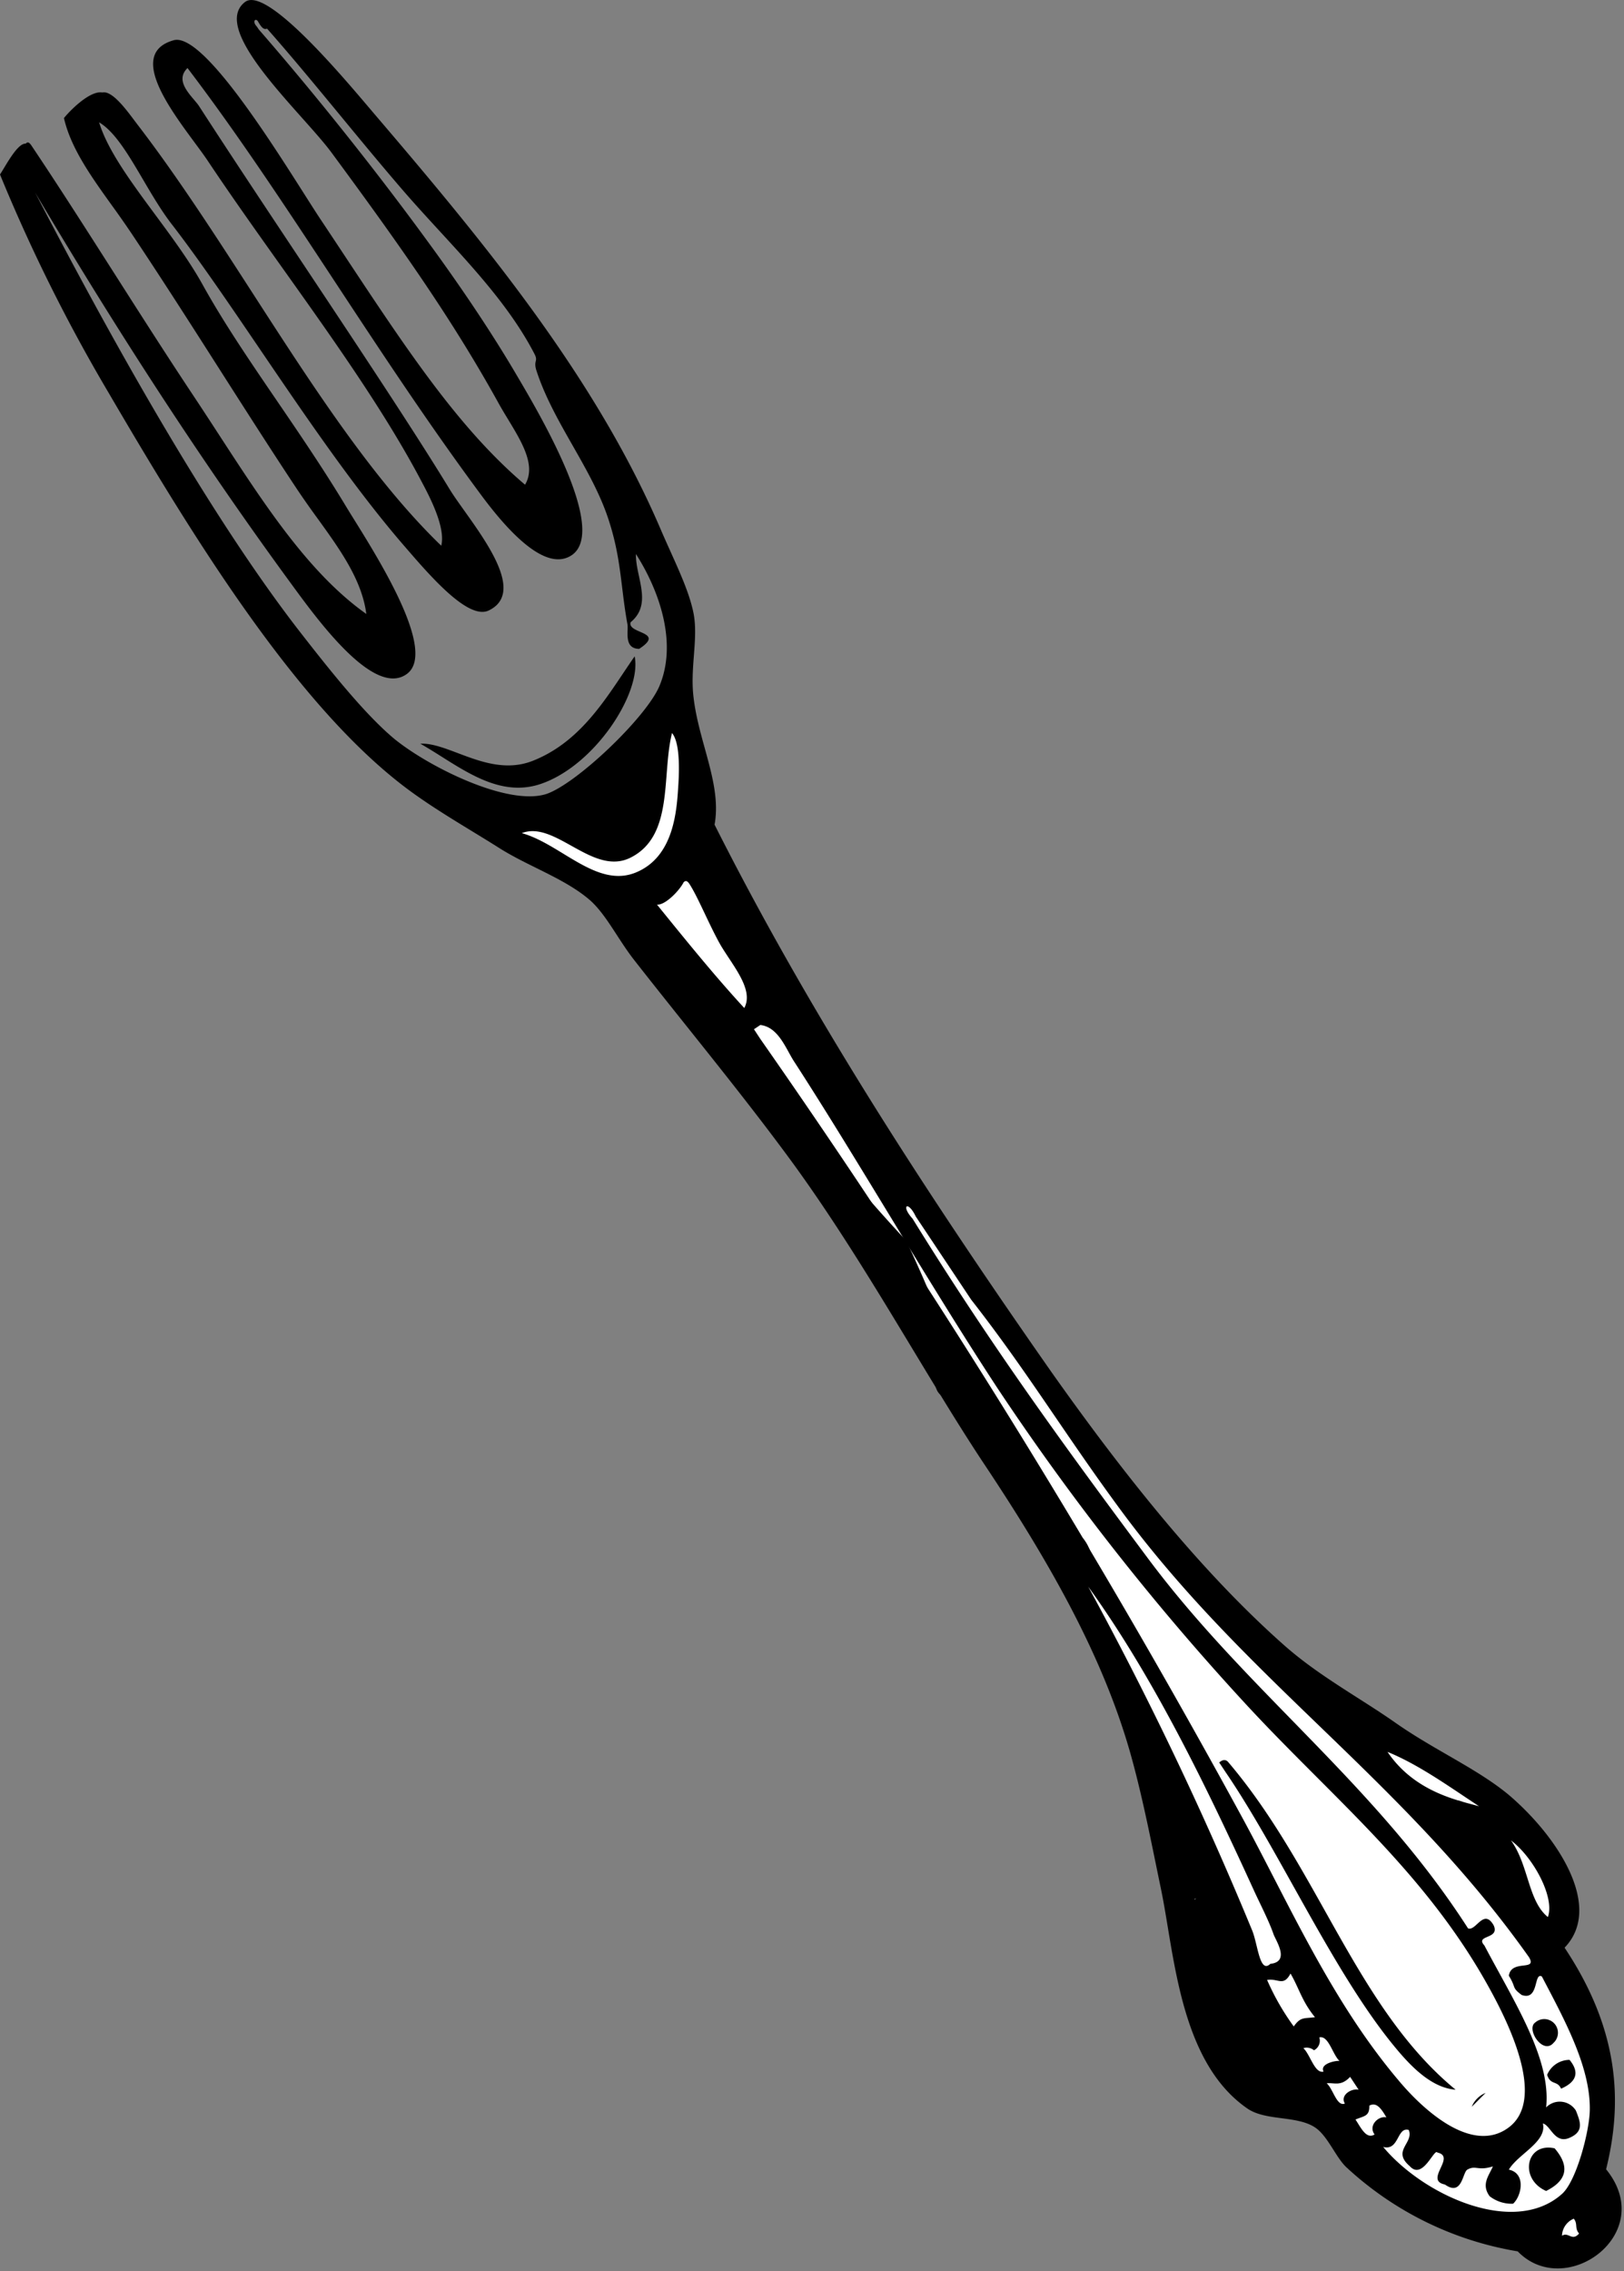<svg width="176" height="246" fill="none" xmlns="http://www.w3.org/2000/svg"><rect width="100%" height="100%" fill="#808080" stroke="none"/><g fill-rule="evenodd" clip-rule="evenodd"><path d="M147.196 183.941c1.404.897 2.786 1.779 4.094 2.699 1.828 1.278 3.746 2.387 5.606 3.462 2.433 1.407 4.765 2.755 6.664 4.348 5.28 4.51 10.23 12.12 6 16.51 5.92 8.88 6.32 16.67 4.5 24 5.67 6.97-4.4 14.24-9.58 8.89a35.918 35.918 0 01-18.58-9.12c-.496-.47-.939-1.167-1.392-1.88-.589-.926-1.195-1.88-1.958-2.4-.986-.669-2.317-.844-3.651-1.02-1.358-.179-2.72-.359-3.729-1.06-6.051-4.182-7.486-12.844-8.619-19.681-.244-1.468-.473-2.852-.731-4.089-.182-.873-.362-1.752-.543-2.634-.832-4.061-1.68-8.195-2.797-12.146-2.93-10.26-8.45-20.17-15.69-31.05-2.582-3.872-5.176-8.162-7.87-12.616-3.99-6.602-8.199-13.563-12.91-20.054-3.686-5.046-7.667-10.031-11.634-14.998-1.866-2.337-3.729-4.669-5.556-7.002-.723-.91-1.36-1.889-1.977-2.838-.97-1.492-1.892-2.908-3.023-3.862-1.612-1.36-3.633-2.362-5.67-3.371-1.377-.682-2.76-1.367-4.03-2.169-.949-.6-1.923-1.194-2.903-1.793-2.274-1.388-4.58-2.797-6.677-4.327-12.06-8.78-23.4-27.18-32.76-43.18A182.196 182.196 0 010 18.9c.119-.182.259-.414.414-.67.678-1.123 1.641-2.719 2.366-2.67.25-.26.41-.08.57.12 2.931 4.363 5.956 9.103 9.027 13.913C15.225 34.056 18.113 38.58 21 42.92c.927 1.394 1.84 2.797 2.747 4.191 4.962 7.628 9.764 15.01 15.953 19.39-.481-3.699-2.854-6.982-5.285-10.347A94.859 94.859 0 0132.2 53c-2.738-4.123-5.49-8.435-8.3-12.833-3.11-4.873-6.29-9.851-9.59-14.797a106.098 106.098 0 00-2.192-3.133c-2.25-3.136-4.435-6.18-5.188-9.447.71-.88 2.84-3.01 4.16-2.77 1.026-.239 2.505 1.736 3.456 3.005.125.166.24.32.344.455 4.284 5.572 8.38 11.912 12.482 18.262C33.907 41.86 40.46 52.002 47.82 59.11c.45-1.79-.93-4.7-2-6.7-3.963-7.59-9.644-15.568-15.27-23.468-2.763-3.881-5.513-7.744-8.04-11.532-.374-.56-.869-1.23-1.414-1.967-2.884-3.904-7.17-9.704-2.276-11.083 3.017-.847 10.113 10.305 14.107 16.582.719 1.13 1.337 2.102 1.813 2.818.893 1.34 1.761 2.65 2.61 3.933C44.187 38.017 49.784 46.469 56.9 52.5c1.223-2.033-.314-4.565-1.838-7.077-.32-.527-.639-1.053-.932-1.573-5.06-9.17-10.64-17.07-18.23-27.36-.753-1.014-1.895-2.295-3.148-3.7C28.733 8.283 23.584 2.507 26.55.22c2.253-1.747 10.114 7.517 13.525 11.537.298.352.562.663.785.923 11.58 13.56 23.62 28.09 30.7 44.56.367.86.743 1.695 1.11 2.508 1.066 2.37 2.046 4.546 2.47 6.572.306 1.46.185 3.045.06 4.683-.107 1.414-.218 2.868-.06 4.317.205 1.974.733 3.891 1.248 5.757.787 2.86 1.542 5.599 1.052 8.243 10.1 20.04 22.46 39.22 36.46 59.22 8.1 11.46 16.44 21.85 25.28 29.67 2.499 2.209 5.298 3.996 8.016 5.731zM27.94 2.291c-.26-.35-.63.02-.12.57l.24.349c5.11 5.86 11.83 14.1 18.23 22.86 3.5 4.77 6.92 9.82 9.69 14.54l.174.295c2.414 4.1 9.727 16.523 5.826 19.215-2.89 1.97-7.1-2.82-9.81-6.47-5.665-7.636-10.862-15.528-15.93-23.224-5.32-8.077-10.497-15.938-15.92-23.056-1.21 1.171-.129 2.448.7 3.426.226.266.433.51.57.724 3.196 4.942 7.084 10.789 11.004 16.684 6.14 9.231 12.357 18.58 16.116 24.756.401.66.98 1.471 1.618 2.367 2.673 3.75 6.403 8.985 2.642 10.793-2.21 1.066-6.305-3.68-9.075-6.89l-.035-.04c-5.373-6.192-10.718-14.053-15.722-21.413-3.312-4.872-6.475-9.524-9.398-13.327-1.177-1.491-2.228-3.28-3.241-5.003-1.568-2.669-3.046-5.182-4.759-6.197.92 3.025 3.452 6.448 6.069 9.986 1.847 2.498 3.736 5.052 5.131 7.564 2.303 4.157 5.112 8.273 8.053 12.583 2.486 3.643 5.067 7.424 7.517 11.487.235.39.533.868.874 1.417C41.287 60.95 47.32 70.647 44.09 73c-3.517 2.563-9.54-5.678-12.474-9.691L31.39 63C21.1 48.94 11.81 34.37 3.81 20.86 10 32.76 21.53 54.28 32.43 68.34c3.33 4.28 7.09 9 10.27 11.66 3.65 3 12.3 7.35 16.51 6 3.25-1.09 10.79-8.25 12.25-11.68 1.97-4.66.02-10.31-2.54-14.31-.019.774.155 1.589.33 2.405.383 1.802.769 3.609-.91 4.985-.149.516.445.775 1.017 1.025.85.37 1.651.72-.087 1.855-1.312-.016-1.28-1.164-1.256-2.023.007-.248.013-.471-.014-.637-.26-1.42-.417-2.704-.57-3.954-.284-2.316-.553-4.515-1.43-7.236-.904-2.843-2.414-5.494-3.928-8.154-1.5-2.635-3.006-5.279-3.932-8.126-.182-.572-.127-.81-.08-1.013.049-.207.088-.376-.15-.827-2.512-4.84-6.394-9.066-10.276-13.29-1.403-1.527-2.806-3.054-4.144-4.61-2.254-2.62-4.46-5.293-6.63-7.923-2.685-3.252-5.316-6.44-7.92-9.387-.41.19-.7-.3-1-.81zm40.84 68.8c.8 3.96-4.36 11.91-10.27 13.85-3.901 1.267-7.365-.916-10.645-2.982-.78-.493-1.551-.978-2.315-1.409 1.201-.06 2.576.459 4.075 1.025 2.457.928 5.248 1.983 8.155.815 4.652-1.849 7.33-5.846 9.752-9.463.42-.628.834-1.245 1.248-1.837z" fill="#000"/><path d="M74.09 95.56c.26-.26.42-.08.58.11.91 1.37 2 4.08 3.23 6.35 1.23 2.27 3.9 5.06 2.76 7.16-3.2-3.47-6.33-7.34-9.46-11.2.88.09 2.43-1.51 2.89-2.42zM81.71 111.48l.69-.46c2 .23 2.79 2.65 3.69 4 6.85 10.57 14.38 23.7 22 35.32a273.89 273.89 0 0026.54 33.82c9.47 10.34 19.75 18.41 26.77 31.17 2.41 4.36 6.07 12.18 2.08 15.12-3.99 2.94-9.31-2-11.89-5.09-7.27-8.58-11.82-19-16.84-28.27a893.107 893.107 0 00-52.35-84.56l-.69-1.05zm51.11 80.46c5.89 8.62 11.72 21.77 18.35 29.78 1.76 2.14 4 4.43 6.58 4.62-10.79-8.87-14.83-24-24.7-35.55-.25-.22-.55-.21-.92.11l.69 1.04zM161 226.69a2.708 2.708 0 00-1.5 1.5l1.5-1.5z" fill="#fff"/><path d="M117.94 171.86c7.13 9.87 12.88 21.8 18 33 .58 1.27 1.59 3.22 2.07 4.62.26.73 1.84 3-.34 3.23-1.18 1.13-1.35-2.2-2-3.7a381.893 381.893 0 00-17.73-37.15zM129.48 205.68c.34-.22.55.24.8.46 1 6.52 2.7 13.15 8.77 19.16-7.05-3.12-8.95-13.97-9.57-19.62zM137.32 214.45c1.23-.19 1.76.76 2.54-.69.93 1.59 1.23 3 2.65 4.73-1.19.16-1.55-.07-2.3 1a26.518 26.518 0 01-2.89-5.04zM163.75 199.34c2.38 1.78 4.78 6.14 4 8.3-2.16-1.74-2.07-5.64-4-8.3zM141.25 221.84a1.23 1.23 0 011.15.23 1.16 1.16 0 00.58-1.39c1-.26 1.43 1.85 2.19 2.55-.35-.07-2.18.28-1.73 1.15-.96.25-1.44-1.85-2.19-2.54zM143.78 225.65c.82-.1 1.52.38 2.54-.7l.92 1.39c-.75-.18-2.05.59-1.49 1.5-.88.37-1.28-1.61-1.97-2.19zM148.4 228.07c.79-.45 1.33.38 1.85 1.27-.85-.2-2 .87-1.28 1.85-.9.55-1.46-.7-2.07-1.62 1-.41 1.52-.35 1.5-1.5zM170.56 240.31c.46.59.06 1 .57 1.61-.77.89-1.15-.22-1.85.24a2.07 2.07 0 011.28-1.85zM56.55 90.24c3.62-1.42 7.69 4.69 11.77 2.66 4.75-2.36 3.36-8.94 4.51-13.5.78.93.82 3.43.69 5.54-.17 2.69-.4 7.85-4.63 9.57-4.23 1.72-8.12-3.11-12.34-4.27z" fill="#fff"/><path d="M155.78 233.15c2.08.45-1.48 3 .81 3.46 1.88 1.33 1.9-1.31 2.43-1.61.92-.52 1.12.17 2.77-.35-.42 1-1.3 1.94-.35 3.23a3.873 3.873 0 002.54.81c.92-.83 1.43-3.29-.46-3.69 1-1.7 4.15-3 3.69-5 .85.19 1.3 2.35 3 1.5 1.51-.7 1-1.8.58-2.89a2.062 2.062 0 00-3.23-.35c.57-5.28-3.51-11.5-6.69-17.54-1.07-1.18 1.73-.64 1-2.19-1.08-1.88-1.91.67-2.77.34-10.16-15.8-24-25.65-34.85-40.29-8.75-11.74-16.82-22.78-25.35-36.58-1.32-1.45-.49-2 .35-.23l2.08 3.12 3.92 5.88c6 7.67 10.07 14.44 15.92 22.4 13.83 18.91 30.88 29.54 44.54 48.83.92 1.55-1.93.18-2.19 2 .83 1.32.27 1.25 1.39 2.08 1.91.67 1.28-2.51 2.19-2 2.42 4.63 5.31 9.84 5.19 14.54-.06 2.32-1.45 7.61-3 9-5.17 4.65-15 .19-19.39-5.08 1.74.46 1.48-2.21 2.77-1.84.59 1.42-1.87 2.23.11 3.92 1.41 1.57 2.65-1.99 3-1.47zm12.59-11.89a1.483 1.483 0 00-2-2.19c-1 .71.84 3.55 2 2.19zm-.7 3.47c.37 1.17 1.09.57 1.51 1.5 1.72-.75 2-1.8.92-3.12a2.64 2.64 0 00-2.43 1.62zm-.11 12.58c2.28-1.14 2.587-2.68.92-4.62-3.1-.69-3.89 3.31-.92 4.62zM150.37 189.75c3.42 1.4 6.65 3.74 9.92 5.89-2.29-.64-6.98-1.54-9.92-5.89zM157.06 196.79c1.16-.76 4.19 2.06 5.66 4.73-2.23.13-3.62-3.91-5.66-4.73z" fill="#fff"/><path d="M104.29 147.83a1.297 1.297 0 00-.55-.05 144.879 144.879 0 00-5.53-13.4c-6-6.46-11.82-13.47-16-21.07-.49-.89-1-1.8-1.4-2.71a13.86 13.86 0 000 1.45l-.09-.1a36.558 36.558 0 01-1.83-4.5.518.518 0 10-1 .27l.27 1-2-2.48-.15-.22a1.44 1.44 0 00-.41-1l-.3-.33c-.18-.37-.37-.73-.54-1.11a.39.39 0 00-.54-.21l-.5-1.16c-.16-.37-.64-.28-.84 0-.38-.22-.85-.22-1.23 0-.4-.61-.81-1.21-1.25-1.79L69 98.09a.51.51 0 00-.55-.2c-.21-.24-.41-.49-.62-.72a.48.48 0 00-.64 0l-.11-.21c-.26-.58-1.12-.08-.86.51A19.772 19.772 0 0071 104c.042.264.153.512.32.72l4 5 3.68 5.51a.53.53 0 00.67.15l8.22 10.45c.361.403.93.549 1.44.37l.66.92a1.52 1.52 0 001.49.64 141.77 141.77 0 0110 22.67 1.582 1.582 0 002.54.64c.1.1.21.19.3.3.103.151.196.308.28.47.05.17.1.34.14.51.04.17 0 .23 0 .34a1.51 1.51 0 001.5 1.5 1.53 1.53 0 001.5-1.5 5.002 5.002 0 00-3.45-4.86zM118.36 168.71a5.227 5.227 0 00-.37-1.09 3.994 3.994 0 00-.41-.73 1.593 1.593 0 00-.9-.69 1.539 1.539 0 00-1.15.15c-.338.2-.585.522-.69.9a1.45 1.45 0 00.15 1.15c.125.191.236.392.33.6.07.184.12.375.15.57.02.22.02.44 0 .66-.097.389-.043.799.15 1.15a1.5 1.5 0 002.74-.36 5.724 5.724 0 000-2.31zM139.71 223.91l-3.09-2.78a1.552 1.552 0 00-.43-.27c-.11-.12-.2-.24-.3-.36a1.548 1.548 0 00.93-2.19 34 34 0 01-3.41-13.71 1.51 1.51 0 00-2.95-.4c-.08.32-.14.65-.21 1a1.594 1.594 0 00-1 1 9.49 9.49 0 00.07 6.52 19.519 19.519 0 008.58 13.6 1.51 1.51 0 001.81-2.41zM162.8 201.44a9.192 9.192 0 00-1.9-3 1.41 1.41 0 00-.34-1.54l-1.68-1.45a1.52 1.52 0 00-2-.12 1.661 1.661 0 00-.48.65l-.19.05a1.5 1.5 0 000 2.89l.38.12.19.07c.207.089.407.193.6.31.22.13.44.28.65.43a.268.268 0 01.08.07l.3.26c.193.18.377.37.55.57.09.1.34.47.07.07.06.1.14.19.21.29.07.1.28.45.41.68.13.23.11.24.17.35a.472.472 0 000 .13c.112.372.358.689.69.89.348.201.76.259 1.15.16a1.522 1.522 0 001.14-1.88z" fill="#000"/></g></svg>